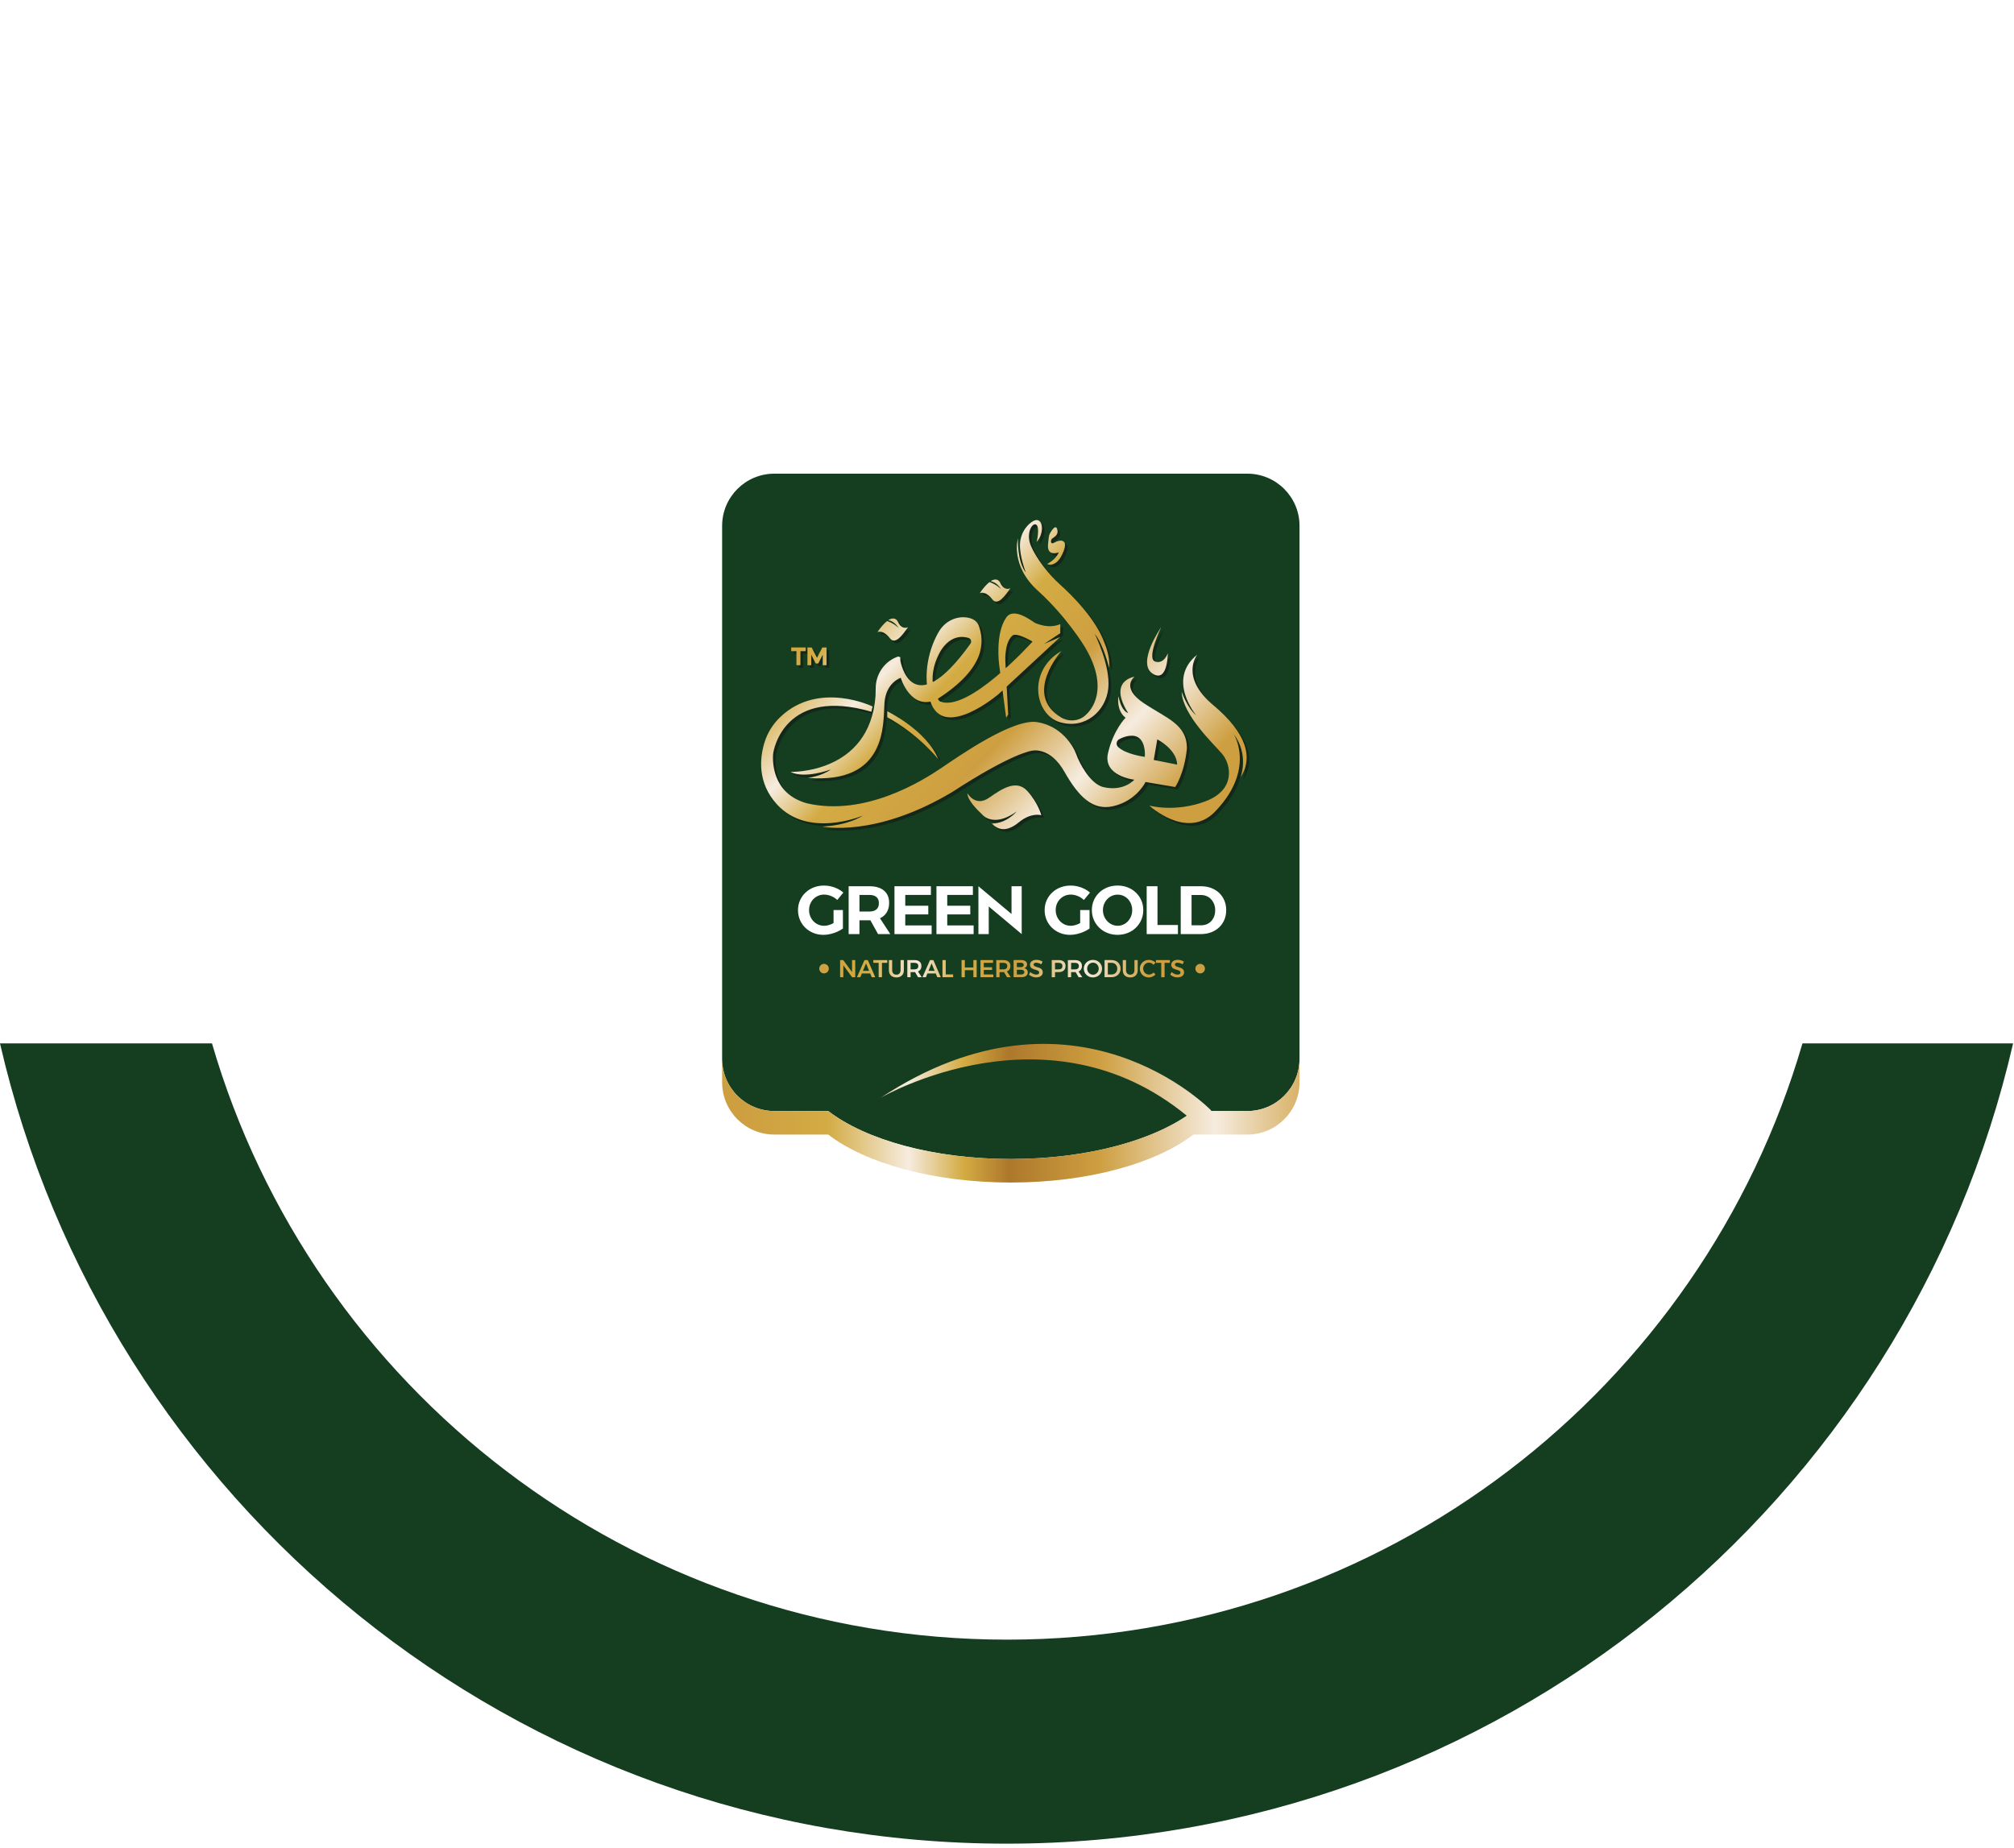 <svg width="304" height="279" viewBox="0 0 304 279" fill="none" xmlns="http://www.w3.org/2000/svg">
<g filter="url(#filter0_d_725_14266)">
<circle cx="152" cy="125.5" r="105" fill="white"/>
</g>
<path d="M196.154 79.378V159.827C196.154 164.18 192.626 167.708 188.274 167.708H180.136C174.495 172.048 164.262 174.95 152.576 174.95C140.89 174.95 130.659 172.048 125.018 167.708H116.878C112.528 167.708 109 164.18 109 159.827V79.378C109 75.028 112.528 71.5 116.878 71.5H188.274C192.628 71.5 196.154 75.026 196.154 79.378Z" fill="#153D1F"/>
<path d="M181.109 99.216C181.109 99.216 178.418 102.554 183.514 106.821C188.61 111.089 189.566 114.736 187.654 117.737C187.654 117.737 188.999 114.373 186.618 111.192C186.618 111.192 190.085 116.624 183.566 123.143C179.323 127.074 173.893 122.004 173.893 122.004C173.893 122.004 177.8 123.09 182.403 121.332C187.007 119.573 186.18 115.745 184.888 114.217C183.595 112.691 178.938 108.371 178.756 104.827C178.756 104.827 179.635 107.311 180.963 108.379C180.963 108.383 176.426 102.967 181.109 99.216Z" fill="#132818"/>
<path d="M172.995 106.503C169.512 104.157 171.641 102.554 171.641 102.554C171.641 102.554 167.581 103.089 170.685 108.021C170.685 108.021 169.727 107.907 169.21 105.476C169.21 105.476 168.847 107.65 170.296 108.736C170.296 108.736 168.476 110.537 167.65 114.055C166.821 117.575 171.615 118.092 171.615 118.092C171.615 118.092 170.028 119.954 166.89 119.196C164.924 118.677 163.303 115.538 162.855 114.264C162.407 112.987 160.612 109.986 156.957 109.401C153.301 108.813 145.23 114.471 142.47 116.333C139.713 118.195 131.003 123.713 122.157 121.644C116.854 120.144 117.034 115.178 117.087 114.298C117.137 113.417 118.949 104.053 131.934 107.83L132.106 107.038C132.106 107.038 124.025 103.105 118.213 108.596C117.097 109.652 116.262 110.965 115.806 112.432C115.095 114.718 114.643 118.519 117.707 121.85C122.381 126.93 130.347 123.63 130.633 123.51C130.499 123.605 128.507 124.963 124.535 125.161C124.535 125.161 132.469 126.92 144.126 119.954C153.336 113.956 156.199 113.711 156.199 113.711C156.199 113.711 158.888 113.056 161.062 116.884C163.234 120.712 165.356 122.782 168.407 122.092C171.461 121.403 172.961 119.161 173.305 118.436L177.789 119.196C177.789 119.196 179.169 117.194 179.548 113.435C179.617 109.711 176.478 108.847 172.995 106.503ZM173.202 114.643C173.202 114.643 170.304 114.284 169.141 113.121C169.058 113.038 169.003 112.933 168.973 112.819C168.886 112.503 169.019 112.169 169.301 112.002C169.907 111.646 171.226 111.168 172.116 111.658C173.427 112.383 173.202 114.643 173.202 114.643ZM174.547 115.109L175.082 112.004C175.082 112.004 178.03 113.504 178.083 115.814L174.547 115.109Z" fill="#132818"/>
<path d="M154.353 82.566C154.353 82.566 154.318 80.548 156.061 79.237C157.804 77.925 158.225 80.732 156.872 82.195C156.872 82.195 157.406 80.004 156.811 79.599C156.215 79.194 155.198 80.91 156.012 82.807C156.827 84.704 158.647 87.066 160.405 88.637C162.164 90.207 165.872 93.887 167.139 97.51C167.7 98.898 167.907 100.175 167.804 101.192C167.804 101.192 166.993 97.743 165.648 96.088C165.648 96.088 168.045 100.898 167.682 104.314C167.319 107.729 164.191 110.523 160.387 109.411C156.584 108.298 155.386 101.684 160.612 98.659C160.612 98.659 154.776 105.214 160.541 108.681C161.686 109.37 163.161 109.291 164.172 108.42C165.925 106.91 167.437 103.435 164.061 97.917C164.061 97.917 161.37 93.467 157.094 89.605C152.817 85.743 154.051 81.656 154.051 81.656C154.051 81.656 153.871 85.089 155.248 86.829C155.248 86.825 154.302 84.452 154.353 82.566Z" fill="#132818"/>
<path d="M158.704 81.484C158.73 81.259 158.803 81.042 158.916 80.845C159.196 80.365 159.743 79.573 159.96 80.242C160.258 81.159 159.532 81.431 159.184 81.717C158.977 81.911 158.86 82.712 159.611 82.272C160.361 81.832 161.901 81.652 160.724 84.083C159.753 86.166 158.448 85.532 158.448 85.532C158.448 85.532 159.78 84.886 160.207 83.773C160.207 83.773 158.402 84.497 158.59 82.558C158.641 82.047 158.679 81.702 158.704 81.484Z" fill="#132818"/>
<path d="M146.882 97.569C137.996 109.958 136.307 100.148 136.307 100.148L136.28 99.579L135.944 99.502C135.859 99.532 135.776 99.565 135.695 99.597C133.828 100.349 132.623 102.183 132.582 104.193L132.556 105.443C131.676 117.283 119.725 116.91 119.725 116.91C121.897 118.023 125.804 116.547 125.804 116.547C124.408 117.583 122.329 117.816 122.329 117.816C134.331 118.782 133.695 109.668 133.901 106.537C134.108 103.407 136.359 102.71 136.359 102.71C136.359 102.71 137.911 107.857 141.842 105.944C149.37 101.158 148.904 97.15 148.181 94.949C147.887 94.055 147.105 93.703 146.282 93.599C144.618 93.391 143.01 94.25 142.146 95.689C140.712 98.073 139.506 102.24 140.835 106.28C142.803 112.258 151.099 105.194 151.099 105.194L160.442 96.542L157.998 97.601L160.442 95.972V94.604C158.649 95.362 156.993 94.535 156.718 94.467C156.442 94.398 153.441 91.845 152.268 93.638C150.612 96.017 151.198 100.604 151.198 100.604L152.268 108.728L152.578 108.246L152.165 100.537C152.165 100.537 151.897 97.589 153.17 96.373C153.755 95.727 156.252 97.241 156.252 97.241C156.252 97.241 146.404 108.229 142.197 106.229C142.197 106.229 139.747 103.263 142.404 98.606C143.964 96.159 145.848 96.448 146.604 96.696C146.809 96.763 146.957 96.943 146.985 97.158C147.003 97.299 146.967 97.449 146.882 97.569Z" fill="#132818"/>
<path d="M134.327 107.765C134.327 107.765 140.264 110.624 142.023 114.995C142.023 114.995 139.152 111.321 134.327 108.657V107.765Z" fill="#132818"/>
<path d="M137.456 95.066C136.602 96.308 135.557 97.69 134.781 96.811C133.68 95.348 132.84 95.814 132.84 95.814C133.271 95.165 133.792 94.539 134.294 94.146C135.324 94.464 136.003 95.147 136.055 95.202C135.51 94.353 134.87 94.089 134.483 93.99C135.034 93.654 135.63 93.621 135.932 94.261C136.536 95.544 137.409 95.09 137.456 95.066Z" fill="#132818"/>
<path d="M152.906 89.186C152.053 90.428 151.007 91.81 150.231 90.93C149.131 89.467 148.29 89.933 148.29 89.933C148.722 89.285 149.242 88.659 149.745 88.266C150.774 88.584 151.453 89.267 151.506 89.321C150.961 88.472 150.32 88.209 149.933 88.11C150.485 87.773 151.08 87.741 151.382 88.381C151.986 89.664 152.859 89.21 152.906 89.186Z" fill="#132818"/>
<path d="M157.581 123.453C157.51 123.433 156.035 123.001 154.193 124.515C152.306 126.067 151.038 125.653 150.12 124.721C150.114 124.715 150.108 124.709 150.1 124.701C152.327 124.727 153.858 122.886 153.858 122.886C151.066 124.883 149.447 124.018 148.904 123.585C148.837 123.522 148.768 123.457 148.699 123.392C148.697 123.39 148.697 123.39 148.697 123.39C147.615 122.363 146.42 121.084 146.42 120.118C146.42 120.118 147.611 122.278 149.707 120.802C151.802 119.329 153.883 118.035 155.5 119.832C157.08 121.591 157.561 123.37 157.581 123.453Z" fill="#132818"/>
<path d="M175.676 95.052C175.676 95.052 171.842 100.552 174.442 102.122C176.671 103.468 176.667 99.002 176.667 99.002C176.667 99.002 176.089 100.718 174.744 100.252C173.4 99.786 175.676 95.052 175.676 95.052Z" fill="#132818"/>
<path d="M119.825 98.687H120.615V100.807H121.217V98.687H122.009V98.128H119.825V98.687Z" fill="#132818"/>
<path d="M124.522 98.128L123.719 99.688L122.913 98.128H122.276V100.807H122.848V99.22L123.529 100.547H123.908L124.582 99.222L124.584 100.807H125.156V98.128H124.522Z" fill="#132818"/>
<path d="M180.712 98.819C180.712 98.819 178.021 102.157 183.117 106.424C188.213 110.692 189.169 114.339 187.257 117.34C187.257 117.34 188.602 113.976 186.221 110.795C186.221 110.795 189.688 116.227 183.17 122.746C178.926 126.677 173.496 121.607 173.496 121.607C173.496 121.607 177.403 122.693 182.006 120.935C186.61 119.176 185.783 115.348 184.491 113.82C183.198 112.292 178.541 107.974 178.359 104.43C178.359 104.43 179.238 106.914 180.566 107.982C180.566 107.986 176.029 102.572 180.712 98.819Z" fill="url(#paint0_linear_725_14266)"/>
<path d="M172.596 106.106C169.113 103.759 171.243 102.156 171.243 102.156C171.243 102.156 167.182 102.691 170.286 107.623C170.286 107.623 169.328 107.51 168.811 105.078C168.811 105.078 168.448 107.252 169.897 108.339C169.897 108.339 168.077 110.14 167.251 113.658C166.422 117.177 171.216 117.694 171.216 117.694C171.216 117.694 169.63 119.556 166.491 118.798C164.525 118.28 162.904 115.141 162.456 113.866C162.009 112.59 160.213 109.589 156.558 109.003C152.902 108.416 144.831 114.073 142.072 115.935C139.314 117.797 130.605 123.315 121.758 121.246C116.455 119.747 116.635 114.78 116.688 113.901C116.739 113.019 118.55 103.656 131.535 107.433L131.707 106.641C131.707 106.641 123.626 102.707 117.814 108.199C116.698 109.254 115.863 110.568 115.407 112.035C114.696 114.32 114.244 118.122 117.308 121.453C121.983 126.533 129.948 123.232 130.234 123.112C130.1 123.208 128.108 124.565 124.137 124.764C124.137 124.764 132.07 126.523 143.727 119.556C152.937 113.558 155.8 113.313 155.8 113.313C155.8 113.313 158.489 112.659 160.663 116.486C162.835 120.314 164.957 122.385 168.009 121.694C171.062 121.005 172.562 118.764 172.906 118.039L177.39 118.798C177.39 118.798 178.77 116.796 179.149 113.038C179.22 109.315 176.079 108.45 172.596 106.106ZM172.805 114.245C172.805 114.245 169.907 113.887 168.744 112.724C168.661 112.64 168.606 112.535 168.576 112.422C168.489 112.105 168.623 111.771 168.904 111.605C169.51 111.248 170.829 110.77 171.719 111.261C173.028 111.988 172.805 114.245 172.805 114.245ZM174.15 114.713L174.685 111.609C174.685 111.609 177.634 113.109 177.686 115.419L174.15 114.713Z" fill="url(#paint1_linear_725_14266)"/>
<path d="M153.956 82.169C153.956 82.169 153.922 80.151 155.664 78.84C157.407 77.529 157.828 80.335 156.475 81.798C156.475 81.798 157.01 79.608 156.414 79.202C155.818 78.797 154.801 80.513 155.616 82.41C156.43 84.307 158.25 86.669 160.009 88.24C161.767 89.808 165.476 93.49 166.742 97.113C167.303 98.501 167.51 99.778 167.407 100.795C167.407 100.795 166.596 97.346 165.251 95.691C165.251 95.691 167.648 100.501 167.285 103.917C166.922 107.332 163.794 110.126 159.99 109.014C156.187 107.901 154.989 101.287 160.215 98.262C160.215 98.262 154.38 104.817 160.144 108.284C161.289 108.973 162.764 108.894 163.776 108.023C165.528 106.513 167.04 103.038 163.664 97.52C163.664 97.52 160.973 93.07 156.698 89.208C152.42 85.346 153.654 81.259 153.654 81.259C153.654 81.259 153.474 84.692 154.852 86.432C154.852 86.43 153.905 84.055 153.956 82.169Z" fill="url(#paint2_linear_725_14266)"/>
<path d="M158.307 81.087C158.333 80.862 158.406 80.645 158.519 80.448C158.799 79.968 159.346 79.176 159.563 79.844C159.861 80.762 159.135 81.034 158.787 81.32C158.58 81.514 158.463 82.315 159.214 81.875C159.964 81.435 161.504 81.255 160.327 83.686C159.356 85.769 158.051 85.135 158.051 85.135C158.051 85.135 159.383 84.489 159.81 83.376C159.81 83.376 158.005 84.1 158.193 82.161C158.244 81.65 158.28 81.305 158.307 81.087Z" fill="url(#paint3_linear_725_14266)"/>
<path d="M146.483 97.172C137.597 109.561 135.908 99.751 135.908 99.751L135.881 99.182L135.545 99.105C135.46 99.135 135.377 99.168 135.296 99.2C133.429 99.952 132.224 101.786 132.183 103.796L132.157 105.046C131.277 116.886 119.326 116.513 119.326 116.513C121.498 117.626 125.405 116.15 125.405 116.15C124.009 117.186 121.93 117.419 121.93 117.419C133.932 118.385 133.296 109.271 133.502 106.14C133.709 103.01 135.96 102.313 135.96 102.313C135.96 102.313 137.512 107.46 141.443 105.547C148.971 100.761 148.505 96.752 147.782 94.552C147.488 93.658 146.706 93.306 145.883 93.202C144.219 92.994 142.611 93.853 141.747 95.291C140.313 97.676 139.107 101.843 140.436 105.883C142.404 111.861 150.7 104.797 150.7 104.797L160.043 96.144L157.599 97.204L160.043 95.575V94.209C158.25 94.967 156.594 94.141 156.319 94.072C156.043 94.003 153.042 91.45 151.869 93.243C150.213 95.622 150.799 100.209 150.799 100.209L151.869 108.333L152.179 107.851L151.766 100.142C151.766 100.142 151.498 97.194 152.771 95.978C153.356 95.332 155.853 96.846 155.853 96.846C155.853 96.846 146.005 107.834 141.798 105.834C141.798 105.834 139.348 102.868 142.005 98.211C143.565 95.764 145.449 96.053 146.205 96.301C146.41 96.367 146.558 96.548 146.586 96.76C146.607 96.902 146.568 97.052 146.483 97.172Z" fill="url(#paint4_linear_725_14266)"/>
<path d="M133.93 107.37C133.93 107.37 139.867 110.229 141.626 114.6C141.626 114.6 138.754 110.926 133.93 108.262V107.37Z" fill="url(#paint5_linear_725_14266)"/>
<path d="M137.058 94.669C136.205 95.912 135.16 97.294 134.384 96.414C133.283 94.951 132.442 95.417 132.442 95.417C132.874 94.769 133.395 94.143 133.897 93.749C134.927 94.068 135.605 94.751 135.658 94.805C135.113 93.956 134.473 93.693 134.086 93.594C134.637 93.257 135.233 93.225 135.535 93.865C136.136 95.148 137.01 94.694 137.058 94.669Z" fill="url(#paint6_linear_725_14266)"/>
<path d="M152.509 88.789C151.656 90.031 150.611 91.413 149.835 90.533C148.734 89.07 147.893 89.536 147.893 89.536C148.325 88.888 148.846 88.262 149.348 87.869C150.378 88.187 151.056 88.87 151.109 88.924C150.564 88.075 149.924 87.812 149.537 87.713C150.088 87.376 150.684 87.344 150.985 87.984C151.589 89.267 152.463 88.813 152.509 88.789Z" fill="url(#paint7_linear_725_14266)"/>
<path d="M157.182 123.058C157.111 123.038 155.636 122.606 153.794 124.12C151.907 125.672 150.639 125.258 149.721 124.326C149.715 124.32 149.709 124.314 149.701 124.306C151.928 124.332 153.459 122.491 153.459 122.491C150.667 124.488 149.048 123.623 148.505 123.19C148.438 123.127 148.369 123.062 148.3 122.997C148.298 122.995 148.298 122.995 148.298 122.995C147.216 121.968 146.021 120.689 146.021 119.723C146.021 119.723 147.212 121.883 149.308 120.407C151.403 118.934 153.484 117.639 155.101 119.437C156.681 121.194 157.162 122.975 157.182 123.058Z" fill="url(#paint8_linear_725_14266)"/>
<path d="M175.279 94.655C175.279 94.655 171.445 100.155 174.045 101.725C176.274 103.071 176.27 98.605 176.27 98.605C176.27 98.605 175.693 100.321 174.347 99.855C173.004 99.389 175.279 94.655 175.279 94.655Z" fill="url(#paint9_linear_725_14266)"/>
<path d="M119.427 98.292H120.216V100.41H120.82V98.292H121.612V97.731H119.427V98.292Z" fill="url(#paint10_linear_725_14266)"/>
<path d="M124.123 97.731L123.322 99.291L122.516 97.731H121.879V100.41H122.451V98.825L123.132 100.15H123.511L124.185 98.825L124.187 100.41H124.759V97.731H124.123Z" fill="url(#paint11_linear_725_14266)"/>
<path d="M126.376 135.85C126.114 135.595 125.806 135.396 125.452 135.252C125.097 135.109 124.745 135.036 124.394 135.036C124.07 135.036 123.772 135.096 123.496 135.216C123.221 135.335 122.98 135.504 122.775 135.716C122.568 135.929 122.408 136.178 122.295 136.46C122.181 136.742 122.125 137.048 122.125 137.378C122.125 137.708 122.183 138.016 122.301 138.302C122.418 138.588 122.581 138.839 122.785 139.056C122.992 139.273 123.233 139.441 123.507 139.562C123.782 139.682 124.08 139.743 124.404 139.743C124.7 139.743 125.02 139.678 125.365 139.546C125.709 139.416 126.021 139.24 126.303 139.019L127.231 140.164C126.976 140.343 126.686 140.505 126.36 140.649C126.033 140.792 125.691 140.906 125.332 140.989C124.974 141.072 124.631 141.113 124.301 141.113C123.75 141.113 123.243 141.017 122.779 140.829C122.315 140.64 121.908 140.377 121.557 140.039C121.207 139.702 120.935 139.305 120.743 138.847C120.55 138.389 120.453 137.899 120.453 137.376C120.453 136.853 120.552 136.367 120.753 135.915C120.951 135.465 121.229 135.07 121.584 134.734C121.938 134.397 122.356 134.136 122.838 133.949C123.32 133.763 123.839 133.672 124.396 133.672C124.755 133.672 125.107 133.714 125.46 133.802C125.81 133.887 126.145 134.01 126.461 134.168C126.777 134.326 127.057 134.515 127.298 134.736L126.376 135.85ZM125.819 137.366H127.233V140.162H125.819V137.366Z" fill="white"/>
<path d="M131.237 133.775C132.179 133.775 132.911 133.994 133.429 134.43C133.948 134.868 134.208 135.482 134.208 136.272C134.208 137.105 133.948 137.753 133.429 138.217C132.911 138.681 132.179 138.914 131.237 138.914H129.729V140.999H128.098V133.775H131.237ZM131.237 137.593C131.685 137.593 132.033 137.488 132.285 137.279C132.536 137.068 132.661 136.75 132.661 136.325C132.661 135.911 132.536 135.603 132.285 135.396C132.033 135.19 131.685 135.086 131.237 135.086H129.729V137.595H131.237V137.593ZM131.04 138.306H132.629L134.384 140.999H132.536L131.04 138.306Z" fill="white"/>
<path d="M135.014 133.775H140.513V135.086H136.643V136.718H140.12V138.029H136.643V139.69H140.627V141.001H135.014V133.775Z" fill="white"/>
<path d="M141.35 133.775H146.85V135.086H142.98V136.718H146.457V138.029H142.98V139.69H146.963V141.001H141.35V133.775Z" fill="white"/>
<path d="M154.218 133.775V140.999L150.307 137.721L149.245 136.831V140.999H147.685V133.775L151.608 137.062L152.682 137.962V133.775H154.218Z" fill="white"/>
<path d="M163.601 135.85C163.34 135.595 163.032 135.396 162.677 135.252C162.323 135.109 161.97 135.036 161.62 135.036C161.296 135.036 160.998 135.096 160.722 135.216C160.446 135.335 160.205 135.504 160.001 135.716C159.794 135.929 159.634 136.178 159.52 136.46C159.407 136.742 159.35 137.048 159.35 137.378C159.35 137.708 159.409 138.016 159.527 138.302C159.644 138.588 159.806 138.839 160.011 139.056C160.217 139.273 160.459 139.441 160.734 139.562C161.01 139.682 161.308 139.743 161.632 139.743C161.928 139.743 162.248 139.678 162.592 139.546C162.937 139.416 163.249 139.24 163.531 139.019L164.459 140.164C164.203 140.343 163.914 140.505 163.587 140.649C163.261 140.792 162.919 140.906 162.56 140.989C162.201 141.072 161.859 141.113 161.529 141.113C160.977 141.113 160.471 141.017 160.007 140.829C159.543 140.64 159.135 140.377 158.785 140.039C158.434 139.702 158.163 139.305 157.97 138.847C157.778 138.389 157.681 137.899 157.681 137.376C157.681 136.853 157.78 136.367 157.98 135.915C158.179 135.465 158.457 135.07 158.811 134.734C159.166 134.397 159.583 134.136 160.066 133.949C160.548 133.763 161.067 133.672 161.624 133.672C161.982 133.672 162.335 133.714 162.688 133.802C163.038 133.887 163.372 134.01 163.689 134.168C164.005 134.326 164.284 134.515 164.525 134.736L163.601 135.85ZM163.044 137.366H164.459V140.162H163.044V137.366Z" fill="white"/>
<path d="M168.689 133.672C169.241 133.672 169.751 133.765 170.221 133.949C170.692 134.136 171.103 134.397 171.455 134.734C171.806 135.07 172.08 135.463 172.276 135.911C172.473 136.359 172.57 136.847 172.57 137.376C172.57 137.899 172.473 138.387 172.276 138.841C172.08 139.295 171.806 139.692 171.455 140.033C171.105 140.373 170.694 140.638 170.221 140.827C169.749 141.015 169.239 141.111 168.689 141.111C168.138 141.111 167.628 141.015 167.158 140.827C166.685 140.638 166.276 140.373 165.924 140.033C165.573 139.692 165.299 139.295 165.103 138.841C164.906 138.387 164.809 137.899 164.809 137.376C164.809 136.847 164.906 136.357 165.103 135.905C165.299 135.455 165.573 135.062 165.924 134.728C166.274 134.393 166.685 134.134 167.158 133.947C167.628 133.765 168.138 133.672 168.689 133.672ZM168.71 135.044C168.408 135.044 168.12 135.102 167.849 135.22C167.577 135.338 167.34 135.502 167.137 135.714C166.935 135.927 166.775 136.176 166.657 136.458C166.54 136.74 166.481 137.046 166.481 137.376C166.481 137.706 166.54 138.014 166.657 138.3C166.775 138.586 166.937 138.837 167.141 139.054C167.348 139.271 167.585 139.439 167.853 139.56C168.12 139.682 168.406 139.741 168.71 139.741C169.012 139.741 169.295 139.68 169.561 139.56C169.826 139.441 170.057 139.271 170.258 139.054C170.456 138.837 170.615 138.586 170.728 138.3C170.841 138.014 170.898 137.706 170.898 137.376C170.898 137.046 170.841 136.74 170.728 136.458C170.615 136.176 170.458 135.929 170.258 135.714C170.057 135.502 169.826 135.335 169.561 135.22C169.295 135.102 169.012 135.044 168.71 135.044Z" fill="white"/>
<path d="M173.085 133.775H174.716V139.627H177.802V140.999H173.085V133.775Z" fill="white"/>
<path d="M181.279 133.775C181.842 133.775 182.357 133.863 182.821 134.039C183.285 134.215 183.686 134.462 184.023 134.782C184.359 135.103 184.62 135.482 184.807 135.923C184.993 136.363 185.087 136.851 185.087 137.388C185.087 137.917 184.993 138.404 184.807 138.843C184.62 139.283 184.357 139.666 184.013 139.988C183.668 140.312 183.261 140.562 182.791 140.736C182.319 140.912 181.798 140.999 181.226 140.999H178.223V133.775H181.279ZM181.32 139.668C181.63 139.668 181.911 139.613 182.167 139.504C182.422 139.394 182.643 139.238 182.833 139.034C183.022 138.831 183.168 138.592 183.271 138.316C183.374 138.041 183.425 137.735 183.425 137.398C183.425 137.062 183.37 136.754 183.261 136.474C183.151 136.197 182.999 135.952 182.807 135.741C182.614 135.53 182.385 135.372 182.12 135.261C181.855 135.151 181.565 135.097 181.249 135.097H179.857V139.668H181.32Z" fill="white"/>
<path d="M126.809 144.922H127.278L128.741 146.91L128.611 146.954V144.922H129.091V147.507H128.619L127.164 145.524L127.294 145.479V147.507H126.809V144.922Z" fill="url(#paint12_linear_725_14266)"/>
<path d="M130.485 144.922H130.992L132.11 147.507H131.582L130.72 145.42L129.863 147.507H129.346L130.485 144.922ZM129.942 146.541H131.482V146.944H129.942V146.541Z" fill="url(#paint13_linear_725_14266)"/>
<path d="M131.819 144.922H133.928V145.339H133.124V147.507H132.625V145.339H131.821V144.922H131.819Z" fill="url(#paint14_linear_725_14266)"/>
<path d="M134.666 146.444C134.666 146.656 134.724 146.823 134.84 146.942C134.955 147.064 135.111 147.122 135.306 147.122C135.498 147.122 135.65 147.064 135.764 146.944C135.877 146.825 135.934 146.658 135.934 146.444V144.922H136.429V146.444C136.429 146.671 136.384 146.865 136.293 147.029C136.202 147.193 136.074 147.319 135.906 147.408C135.738 147.497 135.537 147.542 135.306 147.542C135.073 147.542 134.87 147.497 134.7 147.408C134.53 147.319 134.4 147.193 134.309 147.029C134.218 146.865 134.173 146.671 134.173 146.444V144.922H134.668V146.444H134.666Z" fill="url(#paint15_linear_725_14266)"/>
<path d="M138.031 144.922C138.366 144.922 138.625 144.999 138.807 145.155C138.99 145.311 139.081 145.528 139.081 145.809C139.081 146.103 138.99 146.33 138.807 146.492C138.625 146.654 138.366 146.735 138.031 146.735H137.448V147.507H136.953V144.922H138.031ZM138.031 146.326C138.216 146.326 138.359 146.284 138.459 146.2C138.56 146.117 138.611 145.99 138.611 145.82C138.611 145.657 138.56 145.536 138.459 145.457C138.357 145.376 138.216 145.337 138.031 145.337H137.448V146.326H138.031ZM138.013 146.547H138.497L139.134 147.507H138.572L138.013 146.547Z" fill="url(#paint16_linear_725_14266)"/>
<path d="M140.38 144.922H140.886L142.005 147.507H141.476L140.615 145.42L139.758 147.507H139.241L140.38 144.922ZM139.837 146.541H141.377V146.944H139.837V146.541Z" fill="url(#paint17_linear_725_14266)"/>
<path d="M142.264 144.922H142.759V147.086H143.873V147.507H142.262V144.922H142.264Z" fill="url(#paint18_linear_725_14266)"/>
<path d="M145.142 144.922H145.636V146.036H146.925V144.922H147.423V147.507H146.925V146.448H145.636V147.507H145.142V144.922Z" fill="url(#paint19_linear_725_14266)"/>
<path d="M147.999 144.922H149.893V145.335H148.493V146.004H149.75V146.413H148.493V147.092H149.938V147.505H147.999V144.922Z" fill="url(#paint20_linear_725_14266)"/>
<path d="M151.46 144.922C151.794 144.922 152.053 144.999 152.236 145.155C152.418 145.311 152.509 145.528 152.509 145.809C152.509 146.103 152.418 146.33 152.236 146.492C152.053 146.654 151.794 146.735 151.46 146.735H150.876V147.507H150.382V144.922H151.46ZM151.46 146.326C151.644 146.326 151.788 146.284 151.887 146.2C151.989 146.117 152.039 145.99 152.039 145.82C152.039 145.657 151.989 145.536 151.887 145.457C151.786 145.376 151.644 145.337 151.46 145.337H150.876V146.326H151.46ZM151.441 146.547H151.926L152.562 147.507H152.001L151.441 146.547Z" fill="url(#paint21_linear_725_14266)"/>
<path d="M154.142 144.922C154.327 144.922 154.487 144.948 154.619 144.999C154.752 145.051 154.854 145.124 154.925 145.219C154.996 145.315 155.032 145.432 155.032 145.566C155.032 145.71 154.992 145.831 154.913 145.935C154.831 146.038 154.722 146.105 154.582 146.137C154.752 146.17 154.886 146.243 154.985 146.358C155.085 146.474 155.133 146.618 155.133 146.79C155.133 146.938 155.095 147.065 155.016 147.173C154.937 147.28 154.827 147.361 154.686 147.418C154.544 147.475 154.376 147.503 154.177 147.503H152.996V144.917H154.142V144.922ZM154.116 145.985C154.244 145.985 154.345 145.955 154.418 145.896C154.491 145.837 154.528 145.754 154.528 145.649C154.528 145.548 154.491 145.469 154.418 145.412C154.345 145.355 154.246 145.329 154.116 145.331H153.488V145.985H154.116ZM154.116 147.098C154.274 147.1 154.398 147.069 154.485 147.005C154.574 146.94 154.619 146.851 154.619 146.735C154.619 146.628 154.574 146.541 154.485 146.478C154.396 146.415 154.274 146.385 154.116 146.385H153.488V147.098H154.116Z" fill="url(#paint22_linear_725_14266)"/>
<path d="M157.178 145.56C157.087 145.503 156.994 145.457 156.898 145.42C156.803 145.384 156.714 145.357 156.631 145.341C156.548 145.325 156.471 145.317 156.402 145.317C156.286 145.317 156.193 145.339 156.122 145.384C156.051 145.428 156.017 145.493 156.017 145.58C156.017 145.659 156.041 145.724 156.092 145.773C156.142 145.821 156.209 145.862 156.29 145.894C156.373 145.927 156.463 145.957 156.562 145.988C156.661 146.018 156.758 146.05 156.858 146.085C156.957 146.121 157.046 146.166 157.129 146.223C157.212 146.279 157.277 146.352 157.326 146.441C157.374 146.531 157.399 146.64 157.399 146.774C157.399 146.934 157.356 147.07 157.269 147.183C157.182 147.297 157.064 147.384 156.917 147.445C156.767 147.505 156.598 147.538 156.408 147.538C156.27 147.538 156.134 147.519 156.003 147.485C155.871 147.449 155.747 147.4 155.63 147.339C155.512 147.278 155.407 147.205 155.314 147.124L155.52 146.721C155.61 146.802 155.705 146.873 155.808 146.93C155.911 146.989 156.015 147.031 156.12 147.064C156.226 147.094 156.323 147.11 156.414 147.11C156.554 147.11 156.663 147.084 156.74 147.029C156.817 146.974 156.856 146.899 156.856 146.8C156.856 146.719 156.831 146.654 156.781 146.604C156.73 146.555 156.665 146.512 156.582 146.48C156.499 146.448 156.41 146.417 156.311 146.391C156.211 146.364 156.112 146.334 156.013 146.298C155.914 146.261 155.824 146.217 155.741 146.162C155.658 146.107 155.591 146.036 155.543 145.949C155.492 145.864 155.468 145.753 155.468 145.621C155.468 145.471 155.508 145.341 155.589 145.232C155.67 145.122 155.784 145.037 155.928 144.976C156.072 144.916 156.242 144.885 156.436 144.885C156.609 144.885 156.777 144.91 156.941 144.958C157.105 145.007 157.249 145.074 157.37 145.155L157.178 145.56Z" fill="url(#paint23_linear_725_14266)"/>
<path d="M159.808 144.922C160.136 144.922 160.39 144.999 160.568 145.155C160.748 145.311 160.838 145.528 160.838 145.809C160.838 146.103 160.748 146.33 160.568 146.492C160.388 146.654 160.134 146.736 159.808 146.736H159.028L159.247 146.517V147.506H158.753V144.92H159.808V144.922ZM159.786 146.326C159.97 146.326 160.112 146.284 160.213 146.201C160.315 146.117 160.363 145.99 160.363 145.82C160.363 145.658 160.313 145.536 160.213 145.457C160.114 145.376 159.972 145.337 159.786 145.337H159.028L159.247 145.118V146.545L159.028 146.326H159.786Z" fill="url(#paint24_linear_725_14266)"/>
<path d="M162.264 144.922C162.598 144.922 162.858 144.999 163.04 145.155C163.222 145.311 163.314 145.528 163.314 145.809C163.314 146.103 163.222 146.33 163.04 146.492C162.858 146.654 162.6 146.735 162.264 146.735H161.68V147.507H161.186V144.922H162.264ZM162.264 146.326C162.448 146.326 162.592 146.284 162.694 146.2C162.795 146.117 162.846 145.99 162.846 145.82C162.846 145.657 162.795 145.536 162.694 145.457C162.592 145.376 162.45 145.337 162.264 145.337H161.68V146.326H162.264ZM162.246 146.547H162.73L163.366 147.507H162.805L162.246 146.547Z" fill="url(#paint25_linear_725_14266)"/>
<path d="M164.971 144.894C165.166 144.894 165.346 144.926 165.514 144.993C165.683 145.06 165.828 145.153 165.952 145.275C166.076 145.394 166.173 145.536 166.244 145.694C166.315 145.852 166.349 146.026 166.349 146.213C166.349 146.397 166.315 146.571 166.244 146.733C166.173 146.896 166.076 147.037 165.952 147.159C165.828 147.281 165.683 147.374 165.514 147.441C165.346 147.508 165.166 147.542 164.971 147.542C164.777 147.542 164.596 147.508 164.43 147.441C164.264 147.374 164.118 147.279 163.993 147.159C163.867 147.037 163.77 146.898 163.699 146.735C163.628 146.573 163.593 146.399 163.593 146.213C163.593 146.026 163.628 145.852 163.699 145.692C163.77 145.532 163.867 145.392 163.993 145.272C164.118 145.153 164.264 145.06 164.43 144.993C164.596 144.926 164.777 144.894 164.971 144.894ZM164.979 145.311C164.858 145.311 164.746 145.333 164.639 145.38C164.534 145.424 164.44 145.489 164.357 145.572C164.276 145.655 164.213 145.751 164.167 145.858C164.122 145.965 164.098 146.085 164.098 146.213C164.098 146.34 164.122 146.46 164.169 146.569C164.215 146.679 164.28 146.776 164.361 146.859C164.442 146.942 164.536 147.009 164.643 147.056C164.748 147.102 164.862 147.127 164.979 147.127C165.097 147.127 165.208 147.102 165.314 147.056C165.419 147.009 165.51 146.944 165.589 146.859C165.668 146.776 165.731 146.679 165.776 146.569C165.82 146.46 165.845 146.34 165.845 146.213C165.845 146.085 165.822 145.965 165.776 145.858C165.731 145.749 165.668 145.653 165.589 145.572C165.51 145.489 165.419 145.426 165.314 145.38C165.208 145.333 165.097 145.311 164.979 145.311Z" fill="url(#paint26_linear_725_14266)"/>
<path d="M167.8 144.922C167.997 144.922 168.177 144.954 168.341 145.015C168.505 145.078 168.647 145.167 168.767 145.282C168.886 145.398 168.979 145.536 169.046 145.692C169.113 145.85 169.146 146.022 169.146 146.212C169.146 146.399 169.113 146.571 169.046 146.729C168.979 146.887 168.886 147.023 168.765 147.138C168.645 147.254 168.499 147.343 168.333 147.408C168.165 147.473 167.982 147.503 167.786 147.503H166.726V144.917H167.8V144.922ZM167.812 147.094C167.93 147.094 168.039 147.071 168.14 147.029C168.242 146.986 168.329 146.926 168.404 146.849C168.479 146.772 168.538 146.678 168.582 146.571C168.625 146.464 168.647 146.346 168.647 146.218C168.647 146.089 168.625 145.969 168.58 145.862C168.536 145.754 168.475 145.661 168.4 145.58C168.323 145.501 168.234 145.438 168.13 145.398C168.027 145.355 167.913 145.335 167.79 145.335H167.22V147.094H167.812Z" fill="url(#paint27_linear_725_14266)"/>
<path d="M169.968 146.444C169.968 146.656 170.027 146.823 170.142 146.942C170.258 147.064 170.414 147.122 170.609 147.122C170.801 147.122 170.953 147.064 171.066 146.944C171.18 146.825 171.237 146.658 171.237 146.444V144.922H171.731V146.444C171.731 146.671 171.687 146.865 171.595 147.029C171.506 147.193 171.377 147.319 171.208 147.408C171.04 147.497 170.84 147.542 170.609 147.542C170.373 147.542 170.173 147.497 170.003 147.408C169.832 147.319 169.703 147.193 169.612 147.029C169.52 146.865 169.476 146.671 169.476 146.444V144.922H169.97V146.444H169.968Z" fill="url(#paint28_linear_725_14266)"/>
<path d="M174.126 145.643C174.035 145.54 173.928 145.459 173.802 145.398C173.676 145.337 173.551 145.307 173.425 145.307C173.303 145.307 173.192 145.329 173.087 145.376C172.981 145.422 172.89 145.485 172.809 145.568C172.73 145.651 172.667 145.747 172.623 145.854C172.578 145.963 172.556 146.079 172.556 146.205C172.556 146.33 172.578 146.448 172.623 146.557C172.667 146.667 172.73 146.762 172.809 146.843C172.89 146.924 172.981 146.989 173.087 147.035C173.192 147.082 173.303 147.106 173.425 147.106C173.551 147.106 173.674 147.078 173.798 147.023C173.921 146.969 174.031 146.892 174.126 146.796L174.418 147.102C174.331 147.191 174.231 147.268 174.12 147.335C174.009 147.402 173.891 147.453 173.769 147.489C173.648 147.526 173.524 147.542 173.399 147.542C173.208 147.542 173.032 147.508 172.868 147.441C172.704 147.374 172.562 147.279 172.44 147.159C172.319 147.039 172.223 146.898 172.154 146.733C172.086 146.571 172.051 146.397 172.051 146.213C172.051 146.026 172.086 145.852 172.154 145.694C172.223 145.536 172.321 145.396 172.446 145.275C172.572 145.153 172.716 145.06 172.88 144.993C173.044 144.926 173.222 144.894 173.417 144.894C173.543 144.894 173.664 144.91 173.784 144.944C173.903 144.977 174.017 145.025 174.126 145.084C174.236 145.145 174.331 145.218 174.414 145.303L174.126 145.643Z" fill="url(#paint29_linear_725_14266)"/>
<path d="M174.479 144.922H176.588V145.339H175.784V147.507H175.285V145.339H174.481V144.922H174.479Z" fill="url(#paint30_linear_725_14266)"/>
<path d="M178.505 145.56C178.414 145.503 178.321 145.457 178.225 145.42C178.13 145.384 178.041 145.357 177.958 145.341C177.875 145.325 177.798 145.317 177.729 145.317C177.613 145.317 177.52 145.339 177.449 145.384C177.378 145.428 177.344 145.493 177.344 145.58C177.344 145.659 177.368 145.724 177.419 145.773C177.47 145.821 177.536 145.862 177.617 145.894C177.701 145.927 177.79 145.957 177.889 145.988C177.988 146.018 178.086 146.05 178.185 146.085C178.284 146.121 178.373 146.166 178.456 146.223C178.539 146.279 178.604 146.352 178.653 146.441C178.702 146.531 178.726 146.64 178.726 146.774C178.726 146.934 178.683 147.07 178.596 147.183C178.509 147.297 178.391 147.384 178.244 147.445C178.094 147.505 177.925 147.538 177.735 147.538C177.597 147.538 177.461 147.519 177.33 147.485C177.198 147.449 177.074 147.4 176.957 147.339C176.839 147.278 176.734 147.205 176.641 147.124L176.847 146.721C176.937 146.802 177.032 146.873 177.135 146.93C177.239 146.989 177.342 147.031 177.447 147.064C177.553 147.094 177.65 147.11 177.741 147.11C177.881 147.11 177.99 147.084 178.067 147.029C178.144 146.974 178.183 146.899 178.183 146.8C178.183 146.719 178.158 146.654 178.108 146.604C178.057 146.555 177.992 146.512 177.909 146.48C177.826 146.448 177.737 146.417 177.638 146.391C177.538 146.364 177.439 146.334 177.34 146.298C177.241 146.261 177.151 146.217 177.068 146.162C176.985 146.107 176.918 146.036 176.87 145.949C176.819 145.864 176.795 145.753 176.795 145.621C176.795 145.471 176.835 145.341 176.916 145.232C176.997 145.122 177.111 145.037 177.255 144.976C177.399 144.916 177.569 144.885 177.763 144.885C177.936 144.885 178.104 144.91 178.268 144.958C178.432 145.007 178.576 145.074 178.697 145.155L178.505 145.56Z" fill="url(#paint31_linear_725_14266)"/>
<path d="M181.158 146.934C181.556 146.934 181.879 146.611 181.879 146.213C181.879 145.814 181.556 145.491 181.158 145.491C180.759 145.491 180.436 145.814 180.436 146.213C180.436 146.611 180.759 146.934 181.158 146.934Z" fill="url(#paint32_linear_725_14266)"/>
<path d="M124.382 146.934C124.78 146.934 125.103 146.611 125.103 146.213C125.103 145.814 124.78 145.491 124.382 145.491C123.984 145.491 123.661 145.814 123.661 146.213C123.661 146.611 123.984 146.934 124.382 146.934Z" fill="url(#paint33_linear_725_14266)"/>
<path d="M196.154 159.827V163.377C196.154 167.73 192.626 171.258 188.274 171.258H180.136C174.495 175.598 164.262 178.5 152.576 178.5C140.89 178.5 130.659 175.598 125.018 171.258H116.878C112.528 171.258 109 167.73 109 163.377V159.827C109 164.18 112.528 167.708 116.878 167.708H125.018C130.659 172.048 140.89 174.95 152.576 174.95C163.632 174.95 173.386 172.352 179.184 168.397H179.115C158.146 151.183 133.365 165.456 132.88 165.738C162.266 146.33 182.805 167.604 182.805 167.604V167.708H188.274C192.628 167.708 196.154 164.178 196.154 159.827Z" fill="url(#paint34_linear_725_14266)"/>
<path fill-rule="evenodd" clip-rule="evenodd" d="M0.001 157.5C15.923 226.696 77.901 278.296 151.931 278.296C225.961 278.296 287.94 226.696 303.862 157.5H272.067C256.93 209.5 208.919 247.5 152.033 247.5C95.147 247.5 47.136 209.5 31.999 157.5H0.001Z" fill="#153D1F"/>
<defs>
<filter id="filter0_d_725_14266" x="27" y="0.5" width="250" height="250" filterUnits="userSpaceOnUse" color-interpolation-filters="sRGB">
<feFlood flood-opacity="0" result="BackgroundImageFix"/>
<feColorMatrix in="SourceAlpha" type="matrix" values="0 0 0 0 0 0 0 0 0 0 0 0 0 0 0 0 0 0 127 0" result="hardAlpha"/>
<feMorphology radius="2" operator="dilate" in="SourceAlpha" result="effect1_dropShadow_725_14266"/>
<feOffset/>
<feGaussianBlur stdDeviation="9"/>
<feComposite in2="hardAlpha" operator="out"/>
<feColorMatrix type="matrix" values="0 0 0 0 0 0 0 0 0 0 0 0 0 0 0 0 0 0 0.12 0"/>
<feBlend mode="normal" in2="BackgroundImageFix" result="effect1_dropShadow_725_14266"/>
<feBlend mode="normal" in="SourceGraphic" in2="effect1_dropShadow_725_14266" result="shape"/>
</filter>
<linearGradient id="paint0_linear_725_14266" x1="136.745" y1="71.261" x2="190.291" y2="122.945" gradientUnits="userSpaceOnUse">
<stop stop-color="#CE9F41"/>
<stop offset="0.123" stop-color="#D3AB43"/>
<stop offset="0.251" stop-color="#F6ECDF"/>
<stop offset="0.355" stop-color="#D3AB43"/>
<stop offset="0.517" stop-color="#CE9F41"/>
<stop offset="0.684" stop-color="#F6ECDF"/>
<stop offset="0.846" stop-color="#CE9F41"/>
<stop offset="0.989" stop-color="#CE9F41"/>
</linearGradient>
<linearGradient id="paint1_linear_725_14266" x1="120.112" y1="88.493" x2="173.659" y2="140.177" gradientUnits="userSpaceOnUse">
<stop stop-color="#CE9F41"/>
<stop offset="0.123" stop-color="#D3AB43"/>
<stop offset="0.251" stop-color="#F6ECDF"/>
<stop offset="0.355" stop-color="#D3AB43"/>
<stop offset="0.517" stop-color="#CE9F41"/>
<stop offset="0.684" stop-color="#F6ECDF"/>
<stop offset="0.846" stop-color="#CE9F41"/>
<stop offset="0.989" stop-color="#CE9F41"/>
</linearGradient>
<linearGradient id="paint2_linear_725_14266" x1="135.773" y1="72.267" x2="189.32" y2="123.952" gradientUnits="userSpaceOnUse">
<stop stop-color="#CE9F41"/>
<stop offset="0.123" stop-color="#D3AB43"/>
<stop offset="0.251" stop-color="#F6ECDF"/>
<stop offset="0.355" stop-color="#D3AB43"/>
<stop offset="0.517" stop-color="#CE9F41"/>
<stop offset="0.684" stop-color="#F6ECDF"/>
<stop offset="0.846" stop-color="#CE9F41"/>
<stop offset="0.989" stop-color="#CE9F41"/>
</linearGradient>
<linearGradient id="paint3_linear_725_14266" x1="141.798" y1="66.025" x2="195.345" y2="117.709" gradientUnits="userSpaceOnUse">
<stop stop-color="#CE9F41"/>
<stop offset="0.123" stop-color="#D3AB43"/>
<stop offset="0.251" stop-color="#F6ECDF"/>
<stop offset="0.355" stop-color="#D3AB43"/>
<stop offset="0.517" stop-color="#CE9F41"/>
<stop offset="0.684" stop-color="#F6ECDF"/>
<stop offset="0.846" stop-color="#CE9F41"/>
<stop offset="0.989" stop-color="#CE9F41"/>
</linearGradient>
<linearGradient id="paint4_linear_725_14266" x1="121.124" y1="87.445" x2="174.67" y2="139.129" gradientUnits="userSpaceOnUse">
<stop stop-color="#CE9F41"/>
<stop offset="0.123" stop-color="#D3AB43"/>
<stop offset="0.251" stop-color="#F6ECDF"/>
<stop offset="0.355" stop-color="#D3AB43"/>
<stop offset="0.517" stop-color="#CE9F41"/>
<stop offset="0.684" stop-color="#F6ECDF"/>
<stop offset="0.846" stop-color="#CE9F41"/>
<stop offset="0.989" stop-color="#CE9F41"/>
</linearGradient>
<linearGradient id="paint5_linear_725_14266" x1="117.455" y1="91.246" x2="171.001" y2="142.93" gradientUnits="userSpaceOnUse">
<stop stop-color="#CE9F41"/>
<stop offset="0.123" stop-color="#D3AB43"/>
<stop offset="0.251" stop-color="#F6ECDF"/>
<stop offset="0.355" stop-color="#D3AB43"/>
<stop offset="0.517" stop-color="#CE9F41"/>
<stop offset="0.684" stop-color="#F6ECDF"/>
<stop offset="0.846" stop-color="#CE9F41"/>
<stop offset="0.989" stop-color="#CE9F41"/>
</linearGradient>
<linearGradient id="paint6_linear_725_14266" x1="123.898" y1="84.57" x2="177.445" y2="136.255" gradientUnits="userSpaceOnUse">
<stop stop-color="#CE9F41"/>
<stop offset="0.123" stop-color="#D3AB43"/>
<stop offset="0.251" stop-color="#F6ECDF"/>
<stop offset="0.355" stop-color="#D3AB43"/>
<stop offset="0.517" stop-color="#CE9F41"/>
<stop offset="0.684" stop-color="#F6ECDF"/>
<stop offset="0.846" stop-color="#CE9F41"/>
<stop offset="0.989" stop-color="#CE9F41"/>
</linearGradient>
<linearGradient id="paint7_linear_725_14266" x1="134.29" y1="73.804" x2="187.836" y2="125.488" gradientUnits="userSpaceOnUse">
<stop stop-color="#CE9F41"/>
<stop offset="0.123" stop-color="#D3AB43"/>
<stop offset="0.251" stop-color="#F6ECDF"/>
<stop offset="0.355" stop-color="#D3AB43"/>
<stop offset="0.517" stop-color="#CE9F41"/>
<stop offset="0.684" stop-color="#F6ECDF"/>
<stop offset="0.846" stop-color="#CE9F41"/>
<stop offset="0.989" stop-color="#CE9F41"/>
</linearGradient>
<linearGradient id="paint8_linear_725_14266" x1="118.999" y1="89.646" x2="172.546" y2="141.33" gradientUnits="userSpaceOnUse">
<stop stop-color="#CE9F41"/>
<stop offset="0.123" stop-color="#D3AB43"/>
<stop offset="0.251" stop-color="#F6ECDF"/>
<stop offset="0.355" stop-color="#D3AB43"/>
<stop offset="0.517" stop-color="#CE9F41"/>
<stop offset="0.684" stop-color="#F6ECDF"/>
<stop offset="0.846" stop-color="#CE9F41"/>
<stop offset="0.989" stop-color="#CE9F41"/>
</linearGradient>
<linearGradient id="paint9_linear_725_14266" x1="141.56" y1="66.273" x2="195.106" y2="117.957" gradientUnits="userSpaceOnUse">
<stop stop-color="#CE9F41"/>
<stop offset="0.123" stop-color="#D3AB43"/>
<stop offset="0.251" stop-color="#F6ECDF"/>
<stop offset="0.355" stop-color="#D3AB43"/>
<stop offset="0.517" stop-color="#CE9F41"/>
<stop offset="0.684" stop-color="#F6ECDF"/>
<stop offset="0.846" stop-color="#CE9F41"/>
<stop offset="0.989" stop-color="#CE9F41"/>
</linearGradient>
<linearGradient id="paint10_linear_725_14266" x1="115.213" y1="93.568" x2="168.76" y2="145.252" gradientUnits="userSpaceOnUse">
<stop stop-color="#CE9F41"/>
<stop offset="0.123" stop-color="#D3AB43"/>
<stop offset="0.251" stop-color="#F6ECDF"/>
<stop offset="0.355" stop-color="#D3AB43"/>
<stop offset="0.517" stop-color="#CE9F41"/>
<stop offset="0.684" stop-color="#F6ECDF"/>
<stop offset="0.846" stop-color="#CE9F41"/>
<stop offset="0.989" stop-color="#CE9F41"/>
</linearGradient>
<linearGradient id="paint11_linear_725_14266" x1="116.373" y1="92.366" x2="169.92" y2="144.05" gradientUnits="userSpaceOnUse">
<stop stop-color="#CE9F41"/>
<stop offset="0.123" stop-color="#D3AB43"/>
<stop offset="0.251" stop-color="#F6ECDF"/>
<stop offset="0.355" stop-color="#D3AB43"/>
<stop offset="0.517" stop-color="#CE9F41"/>
<stop offset="0.684" stop-color="#F6ECDF"/>
<stop offset="0.846" stop-color="#CE9F41"/>
<stop offset="0.989" stop-color="#CE9F41"/>
</linearGradient>
<linearGradient id="paint12_linear_725_14266" x1="123.607" y1="146.238" x2="182.275" y2="145.927" gradientUnits="userSpaceOnUse">
<stop stop-color="#CE9F41"/>
<stop offset="0.123" stop-color="#D3AB43"/>
<stop offset="0.251" stop-color="#F6ECDF"/>
<stop offset="0.355" stop-color="#D3AB43"/>
<stop offset="0.517" stop-color="#CE9F41"/>
<stop offset="0.684" stop-color="#F6ECDF"/>
<stop offset="0.846" stop-color="#CE9F41"/>
<stop offset="0.989" stop-color="#CE9F41"/>
</linearGradient>
<linearGradient id="paint13_linear_725_14266" x1="123.607" y1="146.256" x2="182.276" y2="145.945" gradientUnits="userSpaceOnUse">
<stop stop-color="#CE9F41"/>
<stop offset="0.123" stop-color="#D3AB43"/>
<stop offset="0.251" stop-color="#F6ECDF"/>
<stop offset="0.355" stop-color="#D3AB43"/>
<stop offset="0.517" stop-color="#CE9F41"/>
<stop offset="0.684" stop-color="#F6ECDF"/>
<stop offset="0.846" stop-color="#CE9F41"/>
<stop offset="0.989" stop-color="#CE9F41"/>
</linearGradient>
<linearGradient id="paint14_linear_725_14266" x1="123.607" y1="146.262" x2="182.276" y2="145.951" gradientUnits="userSpaceOnUse">
<stop stop-color="#CE9F41"/>
<stop offset="0.123" stop-color="#D3AB43"/>
<stop offset="0.251" stop-color="#F6ECDF"/>
<stop offset="0.355" stop-color="#D3AB43"/>
<stop offset="0.517" stop-color="#CE9F41"/>
<stop offset="0.684" stop-color="#F6ECDF"/>
<stop offset="0.846" stop-color="#CE9F41"/>
<stop offset="0.989" stop-color="#CE9F41"/>
</linearGradient>
<linearGradient id="paint15_linear_725_14266" x1="123.607" y1="146.29" x2="182.276" y2="145.98" gradientUnits="userSpaceOnUse">
<stop stop-color="#CE9F41"/>
<stop offset="0.123" stop-color="#D3AB43"/>
<stop offset="0.251" stop-color="#F6ECDF"/>
<stop offset="0.355" stop-color="#D3AB43"/>
<stop offset="0.517" stop-color="#CE9F41"/>
<stop offset="0.684" stop-color="#F6ECDF"/>
<stop offset="0.846" stop-color="#CE9F41"/>
<stop offset="0.989" stop-color="#CE9F41"/>
</linearGradient>
<linearGradient id="paint16_linear_725_14266" x1="123.607" y1="146.291" x2="182.276" y2="145.981" gradientUnits="userSpaceOnUse">
<stop stop-color="#CE9F41"/>
<stop offset="0.123" stop-color="#D3AB43"/>
<stop offset="0.251" stop-color="#F6ECDF"/>
<stop offset="0.355" stop-color="#D3AB43"/>
<stop offset="0.517" stop-color="#CE9F41"/>
<stop offset="0.684" stop-color="#F6ECDF"/>
<stop offset="0.846" stop-color="#CE9F41"/>
<stop offset="0.989" stop-color="#CE9F41"/>
</linearGradient>
<linearGradient id="paint17_linear_725_14266" x1="123.607" y1="146.308" x2="182.276" y2="145.997" gradientUnits="userSpaceOnUse">
<stop stop-color="#CE9F41"/>
<stop offset="0.123" stop-color="#D3AB43"/>
<stop offset="0.251" stop-color="#F6ECDF"/>
<stop offset="0.355" stop-color="#D3AB43"/>
<stop offset="0.517" stop-color="#CE9F41"/>
<stop offset="0.684" stop-color="#F6ECDF"/>
<stop offset="0.846" stop-color="#CE9F41"/>
<stop offset="0.989" stop-color="#CE9F41"/>
</linearGradient>
<linearGradient id="paint18_linear_725_14266" x1="123.607" y1="146.318" x2="182.276" y2="146.007" gradientUnits="userSpaceOnUse">
<stop stop-color="#CE9F41"/>
<stop offset="0.123" stop-color="#D3AB43"/>
<stop offset="0.251" stop-color="#F6ECDF"/>
<stop offset="0.355" stop-color="#D3AB43"/>
<stop offset="0.517" stop-color="#CE9F41"/>
<stop offset="0.684" stop-color="#F6ECDF"/>
<stop offset="0.846" stop-color="#CE9F41"/>
<stop offset="0.989" stop-color="#CE9F41"/>
</linearGradient>
<linearGradient id="paint19_linear_725_14266" x1="123.607" y1="146.335" x2="182.276" y2="146.024" gradientUnits="userSpaceOnUse">
<stop stop-color="#CE9F41"/>
<stop offset="0.123" stop-color="#D3AB43"/>
<stop offset="0.251" stop-color="#F6ECDF"/>
<stop offset="0.355" stop-color="#D3AB43"/>
<stop offset="0.517" stop-color="#CE9F41"/>
<stop offset="0.684" stop-color="#F6ECDF"/>
<stop offset="0.846" stop-color="#CE9F41"/>
<stop offset="0.989" stop-color="#CE9F41"/>
</linearGradient>
<linearGradient id="paint20_linear_725_14266" x1="123.608" y1="146.349" x2="182.276" y2="146.039" gradientUnits="userSpaceOnUse">
<stop stop-color="#CE9F41"/>
<stop offset="0.123" stop-color="#D3AB43"/>
<stop offset="0.251" stop-color="#F6ECDF"/>
<stop offset="0.355" stop-color="#D3AB43"/>
<stop offset="0.517" stop-color="#CE9F41"/>
<stop offset="0.684" stop-color="#F6ECDF"/>
<stop offset="0.846" stop-color="#CE9F41"/>
<stop offset="0.989" stop-color="#CE9F41"/>
</linearGradient>
<linearGradient id="paint21_linear_725_14266" x1="123.608" y1="146.362" x2="182.276" y2="146.052" gradientUnits="userSpaceOnUse">
<stop stop-color="#CE9F41"/>
<stop offset="0.123" stop-color="#D3AB43"/>
<stop offset="0.251" stop-color="#F6ECDF"/>
<stop offset="0.355" stop-color="#D3AB43"/>
<stop offset="0.517" stop-color="#CE9F41"/>
<stop offset="0.684" stop-color="#F6ECDF"/>
<stop offset="0.846" stop-color="#CE9F41"/>
<stop offset="0.989" stop-color="#CE9F41"/>
</linearGradient>
<linearGradient id="paint22_linear_725_14266" x1="123.608" y1="146.373" x2="182.276" y2="146.063" gradientUnits="userSpaceOnUse">
<stop stop-color="#CE9F41"/>
<stop offset="0.123" stop-color="#D3AB43"/>
<stop offset="0.251" stop-color="#F6ECDF"/>
<stop offset="0.355" stop-color="#D3AB43"/>
<stop offset="0.517" stop-color="#CE9F41"/>
<stop offset="0.684" stop-color="#F6ECDF"/>
<stop offset="0.846" stop-color="#CE9F41"/>
<stop offset="0.989" stop-color="#CE9F41"/>
</linearGradient>
<linearGradient id="paint23_linear_725_14266" x1="123.608" y1="146.385" x2="182.276" y2="146.074" gradientUnits="userSpaceOnUse">
<stop stop-color="#CE9F41"/>
<stop offset="0.123" stop-color="#D3AB43"/>
<stop offset="0.251" stop-color="#F6ECDF"/>
<stop offset="0.355" stop-color="#D3AB43"/>
<stop offset="0.517" stop-color="#CE9F41"/>
<stop offset="0.684" stop-color="#F6ECDF"/>
<stop offset="0.846" stop-color="#CE9F41"/>
<stop offset="0.989" stop-color="#CE9F41"/>
</linearGradient>
<linearGradient id="paint24_linear_725_14266" x1="123.608" y1="146.402" x2="182.276" y2="146.092" gradientUnits="userSpaceOnUse">
<stop stop-color="#CE9F41"/>
<stop offset="0.123" stop-color="#D3AB43"/>
<stop offset="0.251" stop-color="#F6ECDF"/>
<stop offset="0.355" stop-color="#D3AB43"/>
<stop offset="0.517" stop-color="#CE9F41"/>
<stop offset="0.684" stop-color="#F6ECDF"/>
<stop offset="0.846" stop-color="#CE9F41"/>
<stop offset="0.989" stop-color="#CE9F41"/>
</linearGradient>
<linearGradient id="paint25_linear_725_14266" x1="123.608" y1="146.419" x2="182.276" y2="146.109" gradientUnits="userSpaceOnUse">
<stop stop-color="#CE9F41"/>
<stop offset="0.123" stop-color="#D3AB43"/>
<stop offset="0.251" stop-color="#F6ECDF"/>
<stop offset="0.355" stop-color="#D3AB43"/>
<stop offset="0.517" stop-color="#CE9F41"/>
<stop offset="0.684" stop-color="#F6ECDF"/>
<stop offset="0.846" stop-color="#CE9F41"/>
<stop offset="0.989" stop-color="#CE9F41"/>
</linearGradient>
<linearGradient id="paint26_linear_725_14266" x1="123.608" y1="146.436" x2="182.277" y2="146.125" gradientUnits="userSpaceOnUse">
<stop stop-color="#CE9F41"/>
<stop offset="0.123" stop-color="#D3AB43"/>
<stop offset="0.251" stop-color="#F6ECDF"/>
<stop offset="0.355" stop-color="#D3AB43"/>
<stop offset="0.517" stop-color="#CE9F41"/>
<stop offset="0.684" stop-color="#F6ECDF"/>
<stop offset="0.846" stop-color="#CE9F41"/>
<stop offset="0.989" stop-color="#CE9F41"/>
</linearGradient>
<linearGradient id="paint27_linear_725_14266" x1="123.608" y1="146.445" x2="182.277" y2="146.135" gradientUnits="userSpaceOnUse">
<stop stop-color="#CE9F41"/>
<stop offset="0.123" stop-color="#D3AB43"/>
<stop offset="0.251" stop-color="#F6ECDF"/>
<stop offset="0.355" stop-color="#D5AE4A"/>
<stop offset="0.355" stop-color="#D3AB43"/>
<stop offset="0.517" stop-color="#CE9F41"/>
<stop offset="0.684" stop-color="#F6ECDF"/>
<stop offset="0.846" stop-color="#CE9F41"/>
<stop offset="0.989" stop-color="#CE9F41"/>
</linearGradient>
<linearGradient id="paint28_linear_725_14266" x1="123.608" y1="146.477" x2="182.277" y2="146.167" gradientUnits="userSpaceOnUse">
<stop stop-color="#CE9F41"/>
<stop offset="0.123" stop-color="#D3AB43"/>
<stop offset="0.251" stop-color="#F6ECDF"/>
<stop offset="0.355" stop-color="#D3AB43"/>
<stop offset="0.517" stop-color="#CE9F41"/>
<stop offset="0.684" stop-color="#F6ECDF"/>
<stop offset="0.846" stop-color="#CE9F41"/>
<stop offset="0.989" stop-color="#CE9F41"/>
</linearGradient>
<linearGradient id="paint29_linear_725_14266" x1="123.608" y1="146.48" x2="182.277" y2="146.17" gradientUnits="userSpaceOnUse">
<stop stop-color="#CE9F41"/>
<stop offset="0.123" stop-color="#D3AB43"/>
<stop offset="0.251" stop-color="#F6ECDF"/>
<stop offset="0.355" stop-color="#D3AB43"/>
<stop offset="0.517" stop-color="#CE9F41"/>
<stop offset="0.684" stop-color="#F6ECDF"/>
<stop offset="0.846" stop-color="#CE9F41"/>
<stop offset="0.989" stop-color="#CE9F41"/>
</linearGradient>
<linearGradient id="paint30_linear_725_14266" x1="123.608" y1="146.487" x2="182.277" y2="146.177" gradientUnits="userSpaceOnUse">
<stop stop-color="#CE9F41"/>
<stop offset="0.123" stop-color="#D3AB43"/>
<stop offset="0.251" stop-color="#F6ECDF"/>
<stop offset="0.355" stop-color="#D3AB43"/>
<stop offset="0.517" stop-color="#CE9F41"/>
<stop offset="0.684" stop-color="#F6ECDF"/>
<stop offset="0.846" stop-color="#CE9F41"/>
<stop offset="0.989" stop-color="#CE9F41"/>
</linearGradient>
<linearGradient id="paint31_linear_725_14266" x1="123.608" y1="146.498" x2="182.277" y2="146.187" gradientUnits="userSpaceOnUse">
<stop stop-color="#CE9F41"/>
<stop offset="0.123" stop-color="#D3AB43"/>
<stop offset="0.251" stop-color="#F6ECDF"/>
<stop offset="0.355" stop-color="#D3AB43"/>
<stop offset="0.517" stop-color="#CE9F41"/>
<stop offset="0.684" stop-color="#F6ECDF"/>
<stop offset="0.846" stop-color="#CE9F41"/>
<stop offset="0.989" stop-color="#CE9F41"/>
</linearGradient>
<linearGradient id="paint32_linear_725_14266" x1="124.418" y1="146.513" x2="183.086" y2="146.203" gradientUnits="userSpaceOnUse">
<stop stop-color="#CE9F41"/>
<stop offset="0.123" stop-color="#D3AB43"/>
<stop offset="0.251" stop-color="#F6ECDF"/>
<stop offset="0.355" stop-color="#D3AB43"/>
<stop offset="0.517" stop-color="#CE9F41"/>
<stop offset="0.684" stop-color="#F6ECDF"/>
<stop offset="0.846" stop-color="#CE9F41"/>
<stop offset="0.989" stop-color="#CE9F41"/>
</linearGradient>
<linearGradient id="paint33_linear_725_14266" x1="122.798" y1="146.221" x2="181.466" y2="145.911" gradientUnits="userSpaceOnUse">
<stop stop-color="#CE9F41"/>
<stop offset="0.123" stop-color="#D3AB43"/>
<stop offset="0.251" stop-color="#F6ECDF"/>
<stop offset="0.355" stop-color="#D3AB43"/>
<stop offset="0.517" stop-color="#CE9F41"/>
<stop offset="0.684" stop-color="#F6ECDF"/>
<stop offset="0.846" stop-color="#CE9F41"/>
<stop offset="0.989" stop-color="#CE9F41"/>
</linearGradient>
<linearGradient id="paint34_linear_725_14266" x1="111.928" y1="168.034" x2="216.435" y2="168.034" gradientUnits="userSpaceOnUse">
<stop stop-color="#CE9F41"/>
<stop offset="0.123" stop-color="#D3AB43"/>
<stop offset="0.241" stop-color="#F6ECDF"/>
<stop offset="0.321" stop-color="#D3AB43"/>
<stop offset="0.386" stop-color="#AE782B"/>
<stop offset="0.517" stop-color="#CE9F41"/>
<stop offset="0.684" stop-color="#F6ECDF"/>
<stop offset="0.846" stop-color="#CE9F41"/>
<stop offset="0.989" stop-color="#CE9F41"/>
</linearGradient>
</defs>
</svg>
